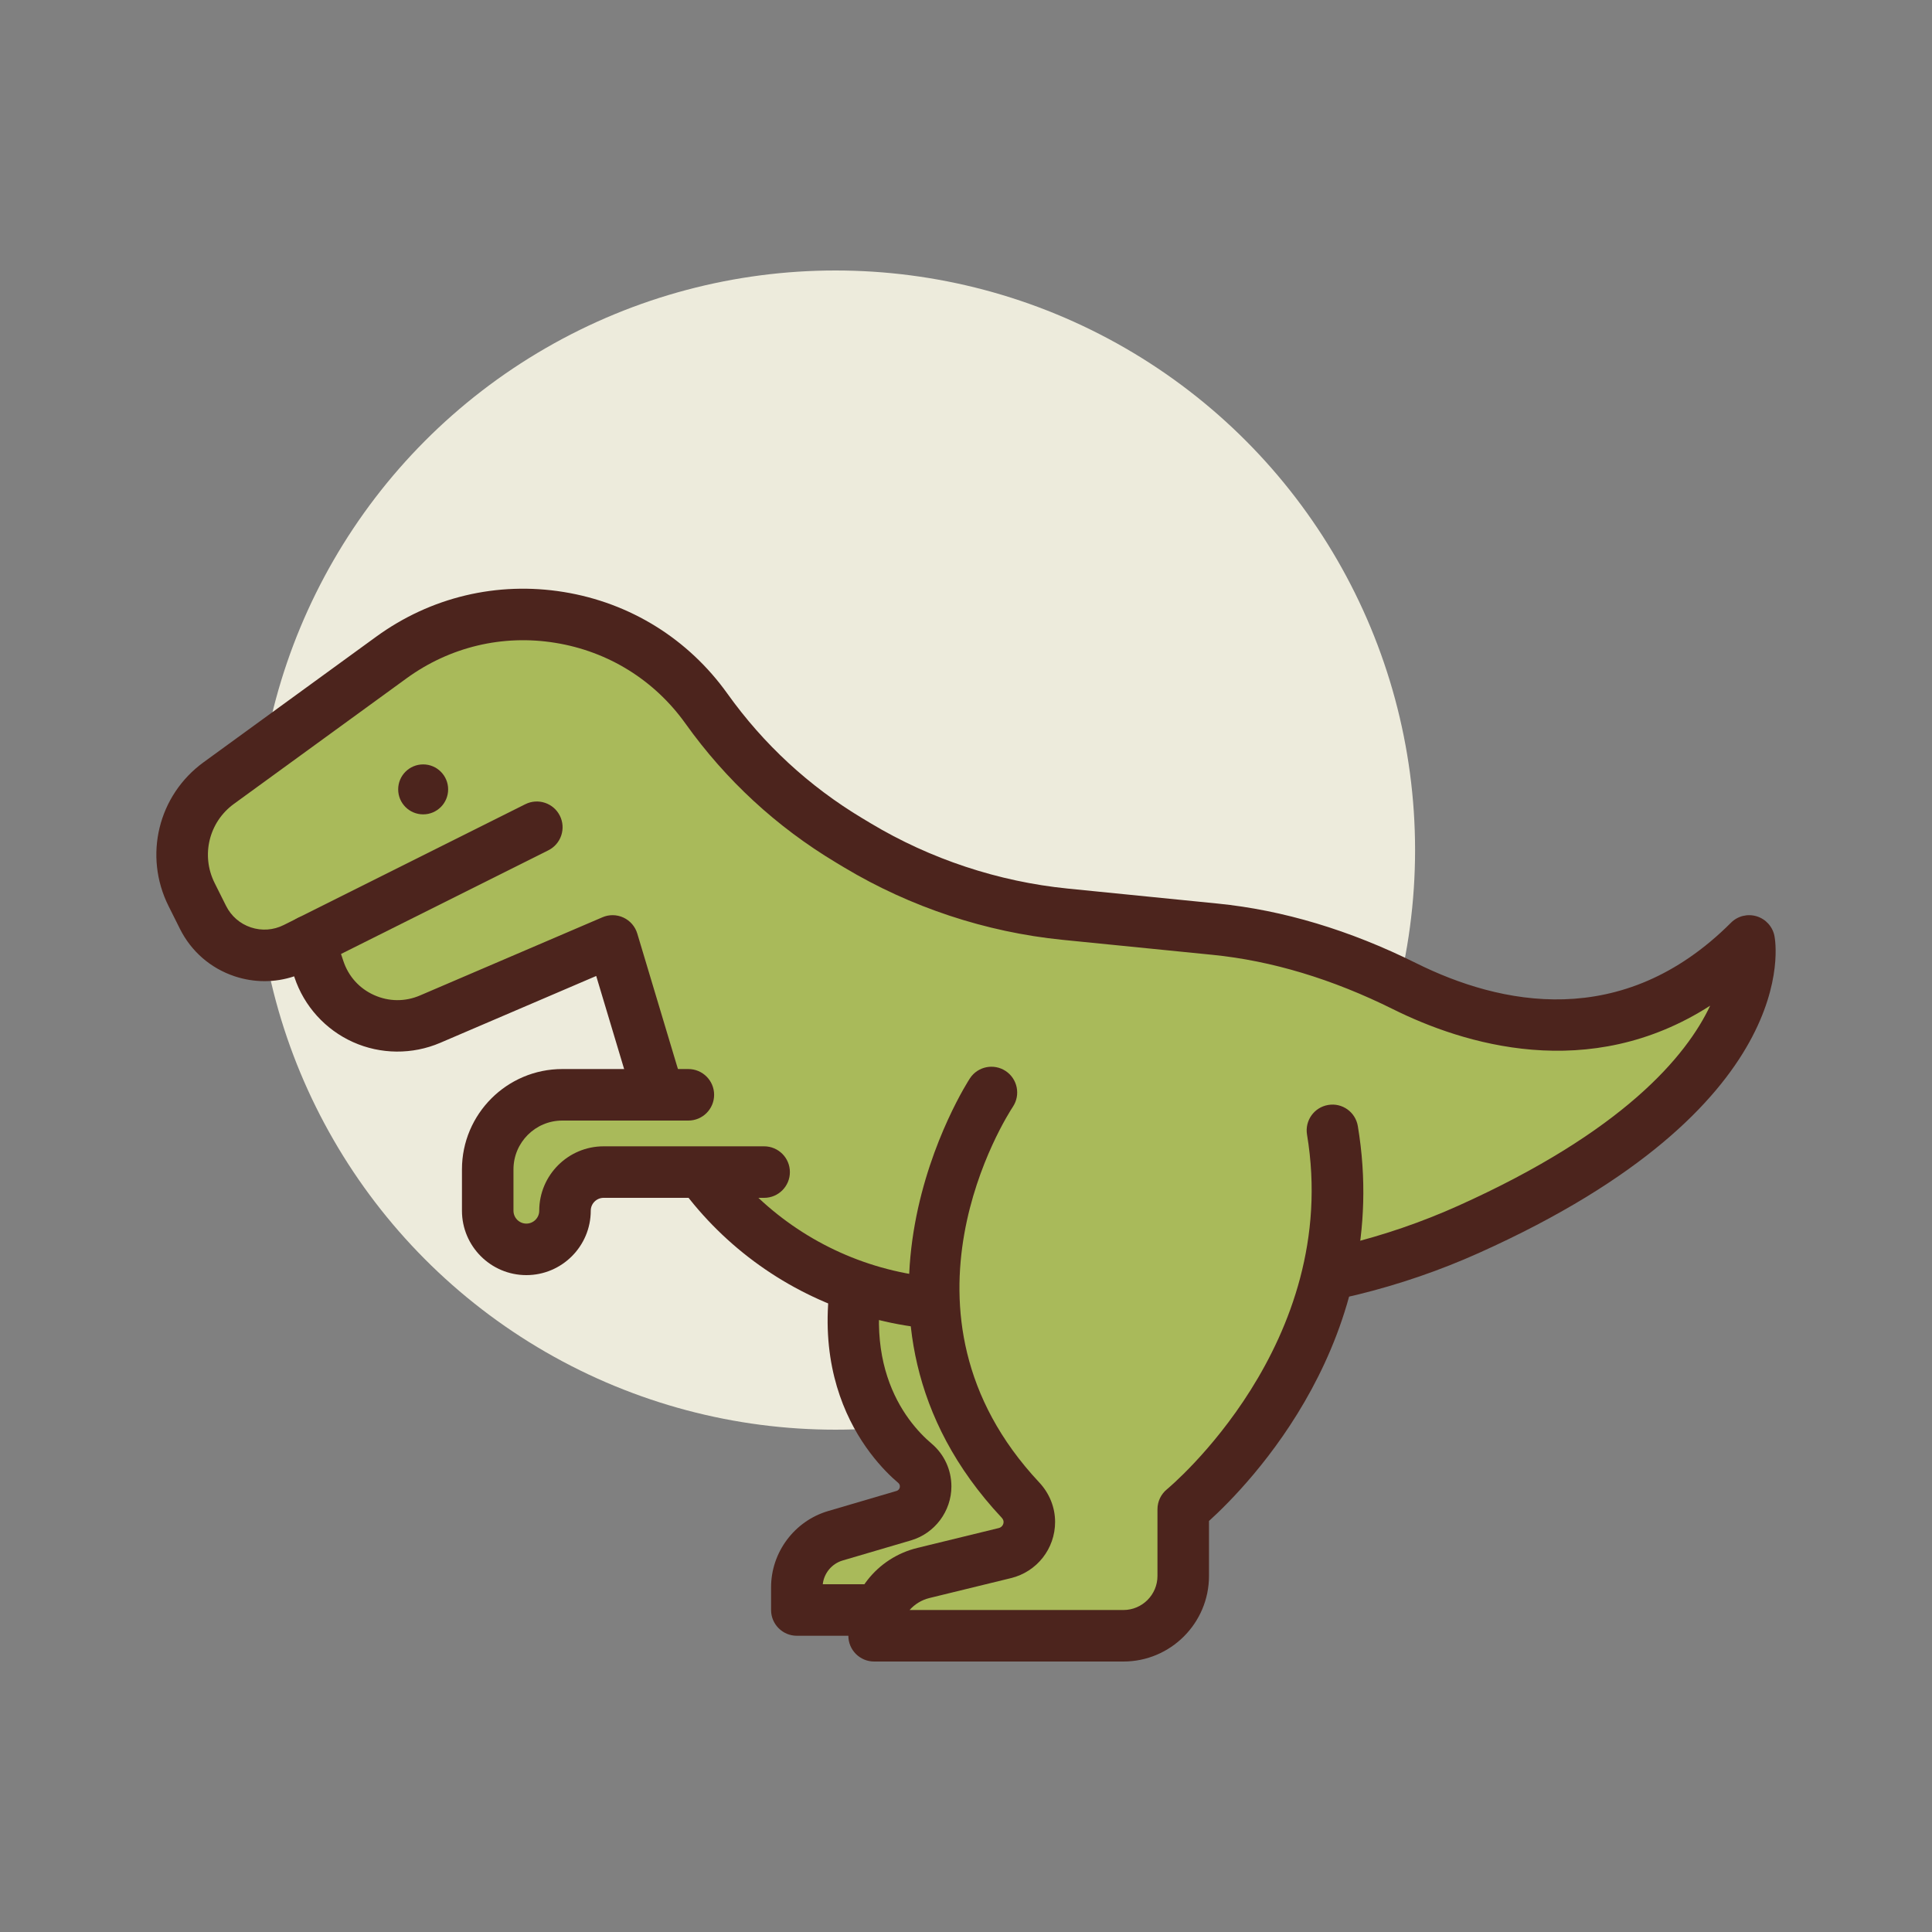 <svg id="dino3" enable-background="new 0 0 300 300" height="512" viewBox="0 0 300 300" width="512" xmlns="http://www.w3.org/2000/svg"><rect x="0" y="0" width="300" height="300" fill="#808080" stroke="none"/><circle cx="129.732" cy="132" fill="#edebdc" r="90"/><path d="m123.732 250v-3.533c0-3.695 2.434-6.949 5.979-7.991l10.624-3.125c2.014-.592 3.397-2.441 3.397-4.54 0-1.387-.593-2.691-1.652-3.587-4.388-3.711-15.366-15.961-5.776-39.936h35.298l.13 62.712z" fill="#a9ba5a"/><path d="m171.732 254h-48c-2.209 0-4-1.791-4-4v-3.533c0-5.432 3.639-10.297 8.85-11.83l10.625-3.125c.311-.09.525-.379.525-.701 0-.152-.041-.367-.234-.531-4.33-3.662-17.621-17.693-6.908-44.479.607-1.518 2.08-2.514 3.715-2.514h35.297c2.205 0 3.996 1.785 4 3.992l.131 62.713c.002 1.062-.418 2.082-1.168 2.834-.753.752-1.77 1.174-2.833 1.174zm-43.974-8h39.967l-.115-54.713h-28.533c-6.836 19.551 1.533 29.453 5.588 32.883 1.949 1.648 3.068 4.068 3.068 6.641 0 3.848-2.578 7.293-6.27 8.377l-10.623 3.125c-1.68.494-2.893 1.972-3.082 3.687z" fill="#4c241d"/><path d="m95.123 146.106-28.344 12.147c-6.91 2.962-14.876-.616-17.254-7.748l-1.466-4.399-2.225 1.113c-5.269 2.635-11.676.499-14.311-4.77l-1.775-3.55c-3.013-6.025-1.228-13.346 4.22-17.308l26.804-19.493c15.683-11.406 37.657-7.84 48.928 7.94 5.907 8.269 13.452 15.235 22.166 20.463l1.279.767c9.828 5.897 20.839 9.546 32.243 10.687l23.283 2.328c10.289 1.029 20.176 4.244 29.435 8.849 12.781 6.357 34.387 12.093 53.506-7.026 0 0 4.626 23.129-43.549 44.776-11.837 5.319-24.608 8.386-37.56 9.195l-37.795 2.362c-23.388 1.462-44.699-13.384-51.433-35.829z" fill="#a9ba5a"/><path d="m149.476 206.541c-23.965 0-45.062-15.543-52.033-38.781l-4.863-16.211-24.225 10.381c-4.324 1.852-9.258 1.811-13.543-.117-4.287-1.924-7.596-5.584-9.082-10.043l-.055-.166c-2.988.998-6.207 1.004-9.25-.01-3.717-1.24-6.729-3.852-8.48-7.355l-1.775-3.551c-3.902-7.807-1.611-17.199 5.447-22.33l26.801-19.494c8.455-6.15 18.791-8.615 29.115-6.939 10.318 1.676 19.346 7.283 25.422 15.789 5.623 7.871 12.678 14.385 20.969 19.359l1.279.768c9.26 5.555 19.836 9.061 30.584 10.135l23.283 2.328c10.154 1.016 20.523 4.127 30.816 9.248 12.982 6.457 32.008 10.613 48.898-6.271 1.041-1.045 2.568-1.428 3.988-1 1.41.428 2.473 1.598 2.762 3.043.215 1.072 4.67 26.518-45.834 49.209-12.186 5.475-25.291 8.684-38.949 9.539l-37.795 2.361c-1.165.071-2.325.108-3.48.108zm-54.353-64.434c.578 0 1.158.125 1.693.377 1.033.482 1.811 1.383 2.139 2.473l6.152 20.504c6.23 20.777 25.736 34.357 47.35 32.986l37.795-2.361c12.695-.795 24.865-3.773 36.172-8.852 25.664-11.533 35.445-23.258 39.131-31.072-18.852 12.111-38.393 5.939-49.23.553-9.426-4.689-18.861-7.533-28.051-8.451l-23.283-2.328c-11.914-1.191-23.639-5.078-33.904-11.236l-1.279-.768c-9.236-5.543-17.098-12.799-23.361-21.568-4.826-6.758-11.998-11.211-20.195-12.541-8.189-1.34-16.408.625-23.125 5.51l-26.803 19.494c-3.883 2.824-5.143 7.99-2.996 12.283l1.775 3.551c.797 1.594 2.164 2.779 3.854 3.344 1.693.561 3.496.434 5.09-.363l2.227-1.111c1.035-.521 2.248-.562 3.318-.117 1.07.443 1.896 1.33 2.264 2.43l1.467 4.398c.791 2.377 2.484 4.25 4.77 5.275 2.287 1.025 4.814 1.047 7.113.062l28.344-12.146c.501-.218 1.038-.326 1.573-.326z" fill="#4c241d"/><path d="m48.062 150.107c-1.469 0-2.881-.809-3.582-2.211-.988-1.977-.188-4.379 1.789-5.367l35.299-17.65c1.982-.988 4.379-.186 5.367 1.789.988 1.977.188 4.379-1.789 5.367l-35.299 17.65c-.574.288-1.185.422-1.785.422z" fill="#4c241d"/><path d="m153.953 169.638s-22.776 34.164 4.495 63.279c.866.925 1.388 2.139 1.388 3.406 0 2.296-1.569 4.294-3.799 4.838l-12.646 3.086c-4.495 1.097-7.658 5.125-7.658 9.752h38.711c5.13 0 9.289-4.159 9.289-9.289v-10.36s29.05-23.532 23.167-58.83" fill="#a9ba5a"/><path d="m174.443 258h-38.711c-2.209 0-4-1.791-4-4 0-6.49 4.404-12.098 10.709-13.639l12.648-3.086c.438-.107.746-.498.746-.953 0-.215-.113-.463-.305-.666-29.104-31.074-5.152-67.869-4.906-68.236 1.223-1.834 3.701-2.328 5.539-1.111 1.838 1.221 2.338 3.703 1.121 5.543-.854 1.291-20.637 31.941 4.082 58.332 1.59 1.695 2.469 3.877 2.469 6.139 0 4.152-2.816 7.74-6.85 8.725l-12.646 3.088c-1.236.301-2.303.967-3.098 1.865h33.201c2.916 0 5.289-2.373 5.289-5.289v-10.359c0-1.201.545-2.344 1.477-3.104.273-.223 27.162-22.572 21.746-55.068-.363-2.18 1.109-4.24 3.287-4.604 2.195-.371 4.24 1.111 4.604 3.287 5.477 32.854-16.961 55.736-23.113 61.312v8.535c0 7.328-5.961 13.289-13.289 13.289z" fill="#4c241d"/><circle cx="65.708" cy="122.575" fill="#4c241d" r="3.879"/><path d="m106.889 170h-19.576c-6.396 0-11.581 5.185-11.581 11.581v6.419c0 3.314 2.686 6 6 6 3.314 0 6-2.686 6-6 0-3.314 2.686-6 6-6h24.923" fill="#a9ba5a"/><path d="m81.732 198c-5.514 0-10-4.486-10-10v-6.42c0-8.592 6.988-15.58 15.58-15.58h19.576c2.209 0 4 1.791 4 4s-1.791 4-4 4h-19.576c-4.18 0-7.58 3.4-7.58 7.58v6.42c0 1.104.896 2 2 2s2-.896 2-2c0-5.514 4.486-10 10-10h24.922c2.209 0 4 1.791 4 4s-1.791 4-4 4h-24.922c-1.104 0-2 .896-2 2 0 5.514-4.486 10-10 10z" fill="#4c241d"/></svg>